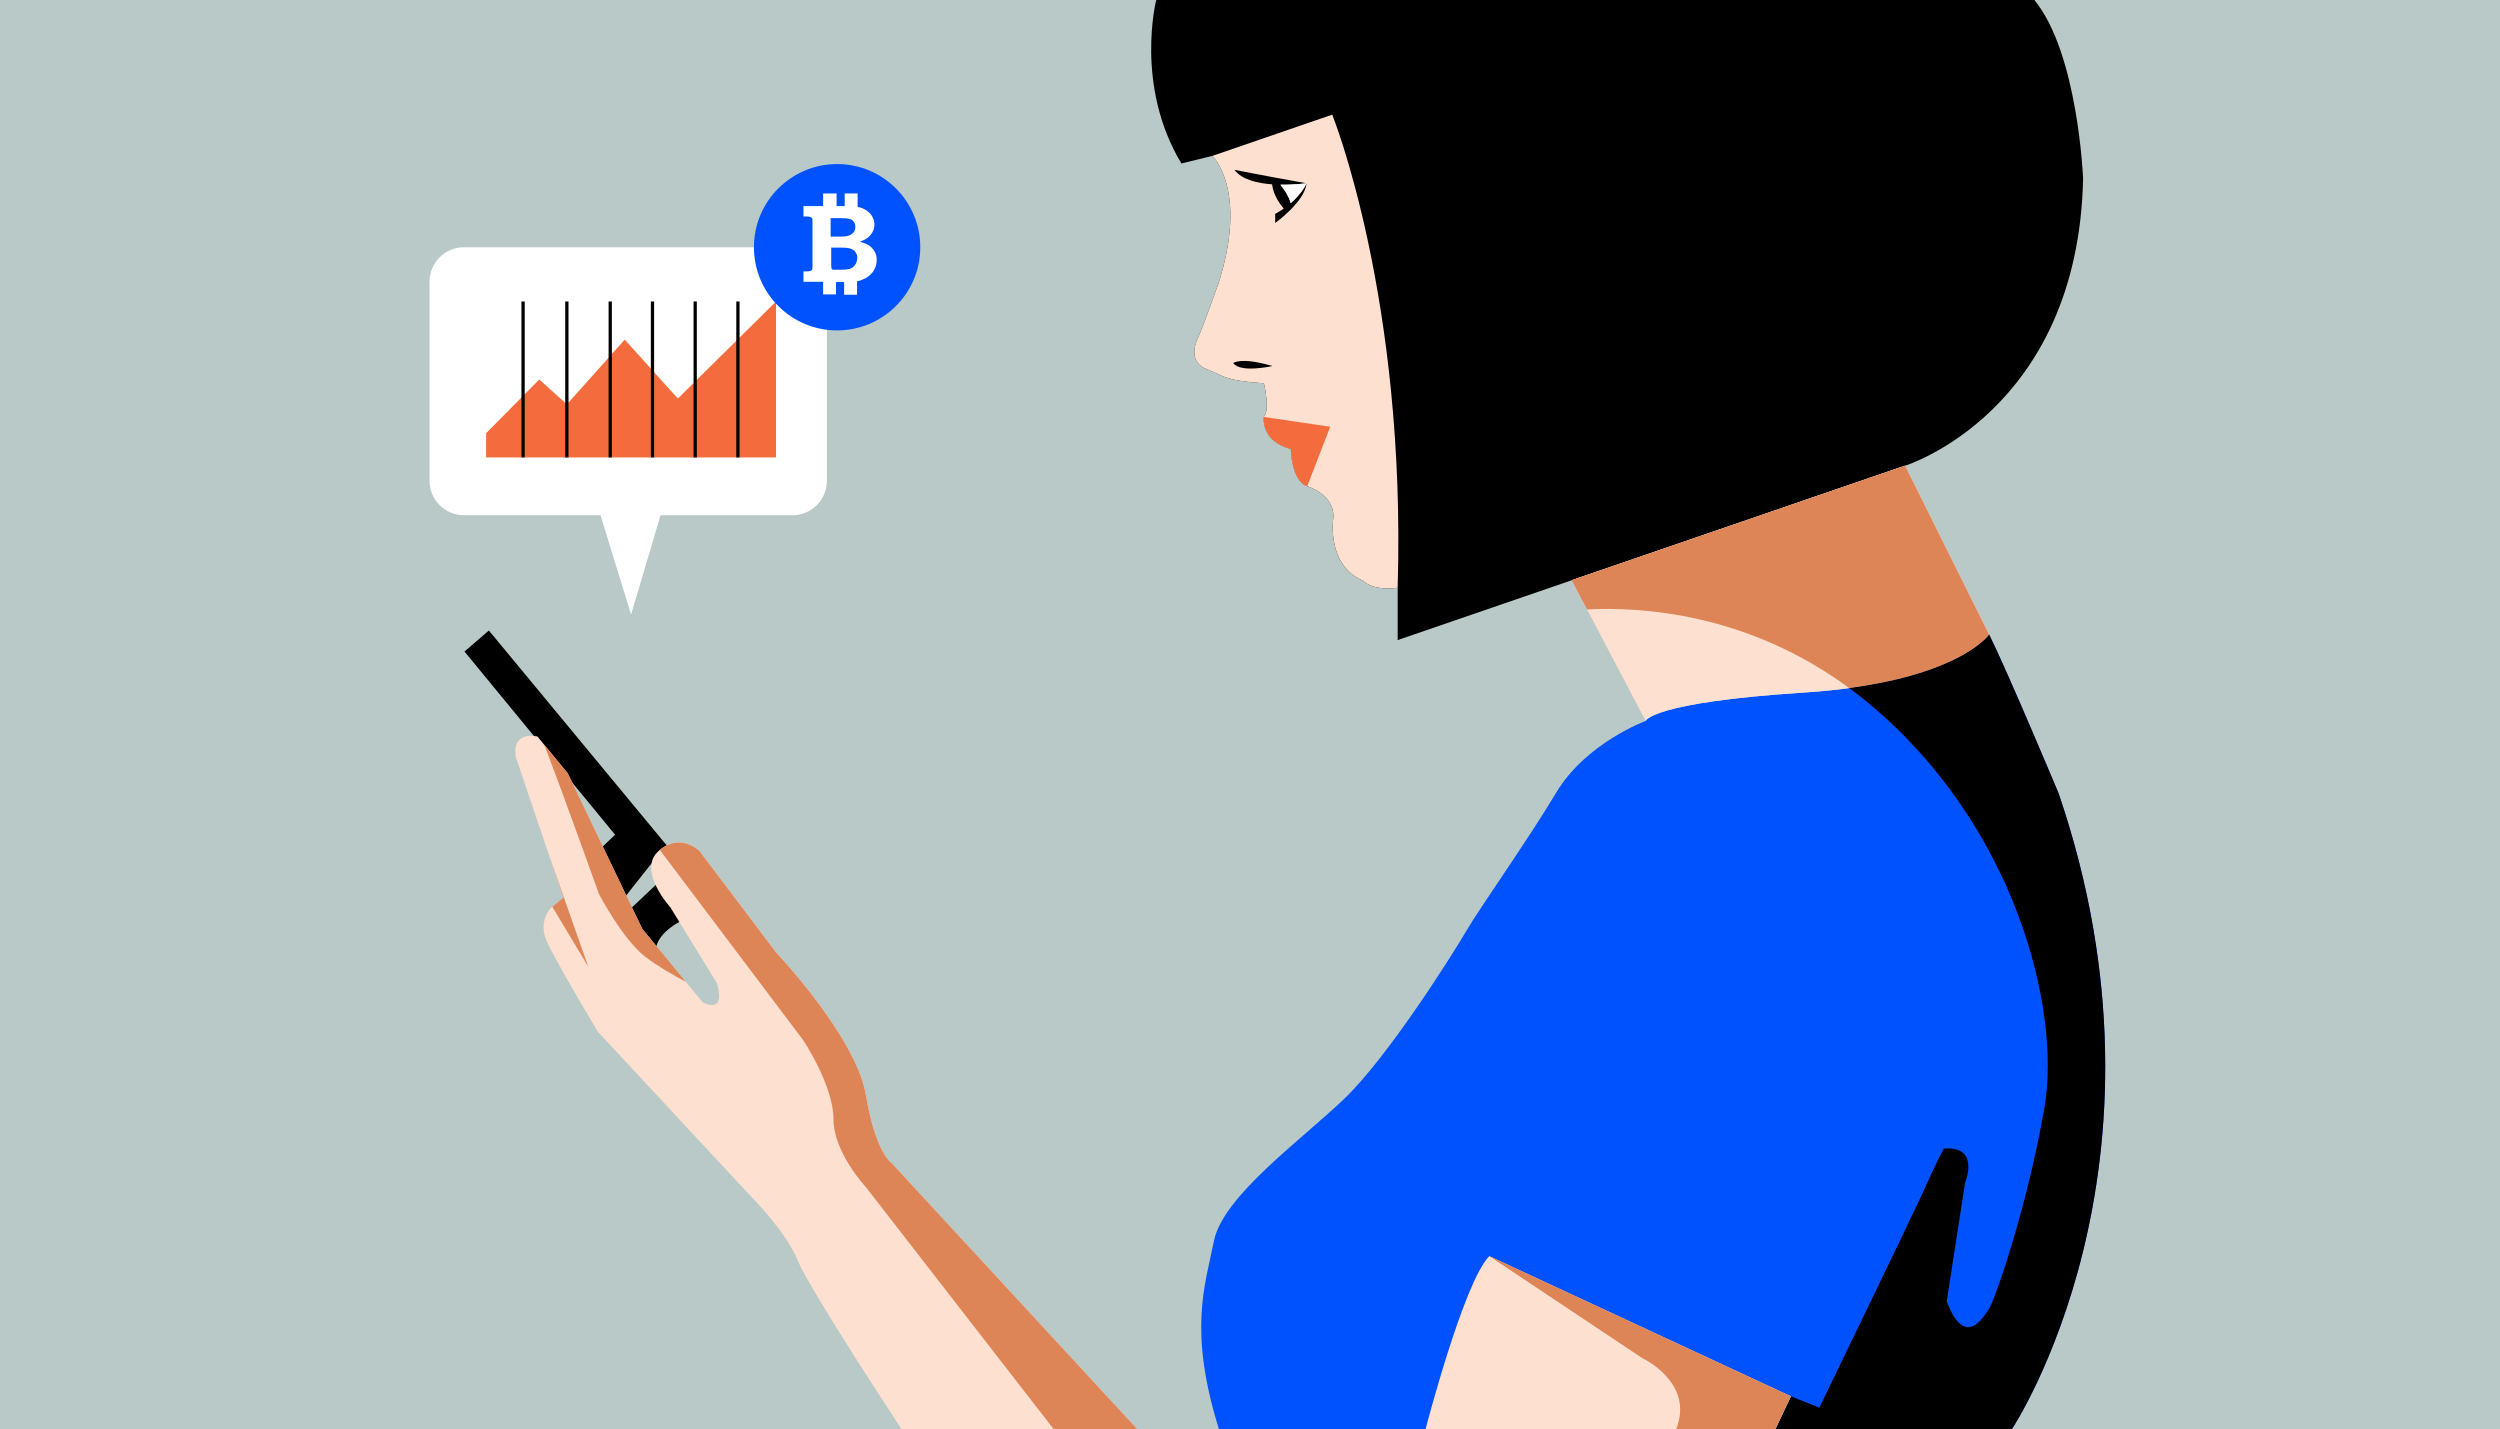 <svg xmlns="http://www.w3.org/2000/svg" x="0px" y="0px"
	 viewBox="0 0 768 439" style="enable-background:new 0 0 768 439;" xml:space="preserve">
<style type="text/css">
	.st0{fill:#B8C9C8;}
	.st1{fill:#FEE0D0;}
	.st2{fill:#010101;}
	.st3{fill:#FFFFFF;}
	.st4{fill:#F46C3D;}
	.st5{fill:#0052FF;}
	.st6{fill:#DE8557;}
	.st7{fill:none;stroke:#000000;stroke-miterlimit:10;}
</style>
<rect class="st0" width="768" height="439"/>
<path d="M372.42,47.9c0,0,11.07,10.31,1.95,38.99c0,0-5,14.12-6.3,16.73c-1.3,2.61-2.61,7.82,2.61,9.78c5.21,1.96,5,3.48,17.6,4.35
	c0,0,1.96,8.26,0,10.21c0,0-1.3,7.39,8.26,10c0,0,0.22,9.56,4.78,11.3c0,0,8.91,2.61,8.26,10c0,0-2.17,14.34,9.13,19.12
	c0,0,2.82,3.26,10.65,2.17v16.08l155.9-53.57c0,0,53.13-16.51,54.67-88.2c0,0-1.55-38.52-14.96-54.85H355.19
	c0,0-6.7,26.25,7.74,50.21L372.42,47.9z"/>
<path class="st1" d="M372.42,47.9c0,0,11.07,10.31,1.95,38.99c0,0-5,14.12-6.3,16.73c-1.3,2.61-2.61,7.82,2.61,9.78
	c5.21,1.96,5,3.48,17.6,4.35c0,0,1.96,8.26,0,10.21c0,0-1.3,7.39,8.26,10c0,0,0.22,9.56,4.78,11.3c0,0,8.91,2.61,8.26,10
	c0,0-2.17,14.34,9.13,19.12c0,0,2.82,3.26,10.65,2.17c2.67-89.03-20.1-145.33-20.1-145.33L372.42,47.9z"/>
<path class="st2" d="M396.51,62.39c-0.64-2.38-2.4-4.71-3.16-5.65c4.39,0.07,8.02-0.44,8.02-0.44c-13.87-2.46-22.15-4.14-22.15-4.14
	c2.19,3.01,6.99,4.13,11.56,4.47c0.39,3.46,2.68,6.4,3.59,7.43c-0.79,0.56-1.66,1.11-2.63,1.64v2.8c0,0,9.18-6.6,9.62-12.2
	C401.37,56.29,400.19,59.2,396.51,62.39z"/>
<path class="st3" d="M393.35,56.73c0.77,0.94,2.52,3.28,3.16,5.65c3.17-2.75,4.48-5.28,4.78-5.93l0.07-0.16
	C401.37,56.29,397.74,56.81,393.35,56.73z"/>
<path class="st2" d="M378.86,111.53c0,0,2.34-1.96,12.03,0.92C390.89,112.44,381.03,114.7,378.86,111.53z"/>
<path class="st4" d="M388.25,128.09c-0.12,1-0.54,7.46,8.28,9.86c0,0,0.22,9.56,4.78,11.3c0,0,0.11,0.04,0.28,0.09l7.05-18.25
	L388.25,128.09z"/>
<path class="st5" d="M505.56,221.47c0,0-18.3,6.71-27.44,21.95c-9.15,15.25-23.48,35.37-27.75,42.69
	c-4.27,7.32-24.09,38.72-37.51,51.53c-13.42,12.81-37.2,29.88-39.94,43.6c-2.74,13.72-7.93,27.37,1.52,57.75h243.63
	c0,0,53.46-80.51,14.33-195.27c0,0-15.62-37.28-21.34-48.79c0,0-9.99,14.77-56.97,17.82S505.56,221.47,505.56,221.47z"/>
<path class="st1" d="M554.09,212.76c46.98-3.04,56.97-17.82,56.97-17.82l-25.83-51.9l-102.42,35.19l22.74,43.23
	C505.56,221.47,507.11,215.81,554.09,212.76z"/>
<path class="st6" d="M611.06,194.95l-25.83-51.9l-102.42,35.19l4.72,8.98c16.5-0.85,49.25,1.08,80.55,24.16
	C603.1,206.68,611.06,194.95,611.06,194.95z"/>
<path d="M632.41,243.73c0,0-15.62-37.28-21.34-48.79c0,0-7.97,11.73-42.97,16.44c1.72,1.27,3.43,2.59,5.14,3.99
	c45.67,37.41,60.03,94.39,54.81,124.84s-15.25,59.16-16.98,61.77s-7.38,12.61-13.04-2.17l5.65-36.54c0,0,4.78-11.31-6.52-10.44
	c0,0-2.61,4.78-5.65,11.74s-32.62,67.86-32.62,67.86l-8.7-3.48L545.42,439h72.66C618.08,439,671.54,358.49,632.41,243.73z"/>
<path class="st1" d="M545.42,439H437.95c0,0,11.74-45.28,19.57-53.11l92.65,43.06L545.42,439z"/>
<path class="st3" d="M243.44,75.95H142.53c-5.84,0-10.58,4.74-10.58,10.58v61.17c0,5.84,4.74,10.58,10.58,10.58h41.94l9.4,30.52
	l9.05-30.52h40.52c5.84,0,10.58-4.74,10.58-10.58V86.52C254.02,80.68,249.28,75.95,243.44,75.95z"/>
<path class="st6" d="M514.94,439h30.48l4.76-10.04l-92.65-43.06l46.98,31.32C504.5,417.21,520.6,424.68,514.94,439z"/>
<polygon class="st4" points="149.34,140.53 149.34,133.08 165.66,116.58 174.14,124.21 191.92,104.33 208.24,122.43 238.4,92.62 
	238.4,140.53 "/>
<line class="st7" x1="160.69" y1="92.62" x2="160.69" y2="140.53"/>
<line class="st7" x1="174.14" y1="92.62" x2="174.14" y2="140.53"/>
<line class="st7" x1="187.46" y1="92.62" x2="187.46" y2="140.53"/>
<line class="st7" x1="200.44" y1="92.62" x2="200.44" y2="140.53"/>
<circle class="st5" cx="257.16" cy="75.95" r="25.55"/>
<line class="st7" x1="213.56" y1="92.62" x2="213.56" y2="140.53"/>
<path d="M142.69,200.15l7.49-6.46l55.78,67.4l4.77,21.17c0,0-8.91,3.36-9.42,10.07l-10.85-10.07l12.25-11.61l-2.55-5.43l-9.18,11.61
	l-7.75-14.98l5.73-5.42L142.69,200.15z"/>
<line class="st7" x1="226.69" y1="92.62" x2="226.69" y2="140.53"/>
<path class="st3" d="M268.63,77.18c-0.52-0.86-1.21-1.55-1.98-1.98c-0.6-0.34-1.46-0.6-2.5-0.95c1.03-0.34,1.81-0.78,2.5-1.29
	c0.6-0.52,1.12-1.12,1.46-1.81s0.52-1.46,0.52-2.15c0-1.03-0.34-2.07-0.95-2.93c-0.6-0.86-1.55-1.55-2.67-2.07
	c-0.43-0.17-0.95-0.34-1.55-0.43v-4.14h-3.96v3.88h-2.5v-3.88h-4.14v3.88h-6.03v3.19h0.95c0.6,0,1.03,0.09,1.21,0.17
	c0.26,0.09,0.34,0.26,0.52,0.43c0.09,0.17,0.09,0.6,0.09,1.29v13.1c0,0.69,0,1.12-0.09,1.29s-0.26,0.34-0.52,0.43
	s-0.6,0.17-1.21,0.17h-0.95v3.19h6.03v3.88h3.96v-3.79h2.24c0.09,0,0.17,0,0.26,0v3.88h3.96V86.4c0.69-0.09,1.21-0.26,1.72-0.52
	c1.38-0.52,2.41-1.38,3.19-2.41c0.69-1.03,1.12-2.15,1.12-3.45C269.4,78.99,269.14,78.04,268.63,77.18z M255.35,67.01h2.59
	c1.46,0,2.5,0.09,3.1,0.26c0.6,0.17,1.03,0.52,1.29,0.95c0.34,0.43,0.43,0.95,0.43,1.55s-0.17,1.12-0.52,1.55s-0.78,0.78-1.46,1.03
	c-0.6,0.26-1.64,0.34-3.02,0.34h-2.59v-5.69C255.18,67.01,255.35,67.01,255.35,67.01z M262.59,81.49c-0.43,0.6-1.03,0.95-1.64,1.12
	c-0.69,0.17-1.46,0.26-2.5,0.26h-1.72c-0.6,0-0.95,0-1.03-0.09c-0.09-0.09-0.26-0.17-0.26-0.34c0-0.09-0.09-0.52-0.09-1.29v-5.08
	h3.02c1.29,0,2.33,0.09,3.02,0.34c0.69,0.26,1.12,0.6,1.46,1.12s0.52,1.03,0.52,1.72C263.28,80.19,263.11,80.88,262.59,81.49z"/>
<path class="st1" d="M349.33,439l-75.35-81.62c0,0-4.98-2.99-7.97-20.91c-2.99-17.92-27.55-43.81-27.55-43.81l-23.57-31.2
	c0,0-5.97-5.97-12.61,0c-6.64,5.97,3.65,17.26,3.65,17.26l14.27,23.23c0,0,3.32,9.63-4.32,5.97l-18.59-22.57l-22.9-47.8l-9.29-11.29
	c0,0-7.97-1.99-6.64,6.31l14.6,43.15l-3.98,3.32c0,0-3.65,3.98-1.33,9.63c2.32,5.64,15.93,28.3,15.93,28.3l47.13,50.69
	c0,0,10.62,10.62,14.27,19.58c3.65,8.96,31.86,51.75,31.86,51.75H349.33z"/>
<path class="st6" d="M349.33,439l-75.35-81.62c0,0-4.98-2.99-7.97-20.91s-27.55-43.81-27.55-43.81l-23.57-31.2
	c0,0-5.72-5.71-12.19-0.36l44.05,58.45c0,0,9.29,13.94,9.29,24.23s9.96,20.91,9.96,20.91L323.66,439H349.33z"/>
<path class="st6" d="M198.3,293.98c3.7,2.82,8.63,5.64,12.43,7.67l-13.42-16.3l-22.9-47.8l-7.21-8.75
	c6.38,16.62,16.83,45.92,16.83,45.92S191.33,288.67,198.3,293.98z"/>
<polygon class="st6" points="173.07,275.72 169.67,278.56 180.71,296.97 168.8,263.09 "/>
</svg>
